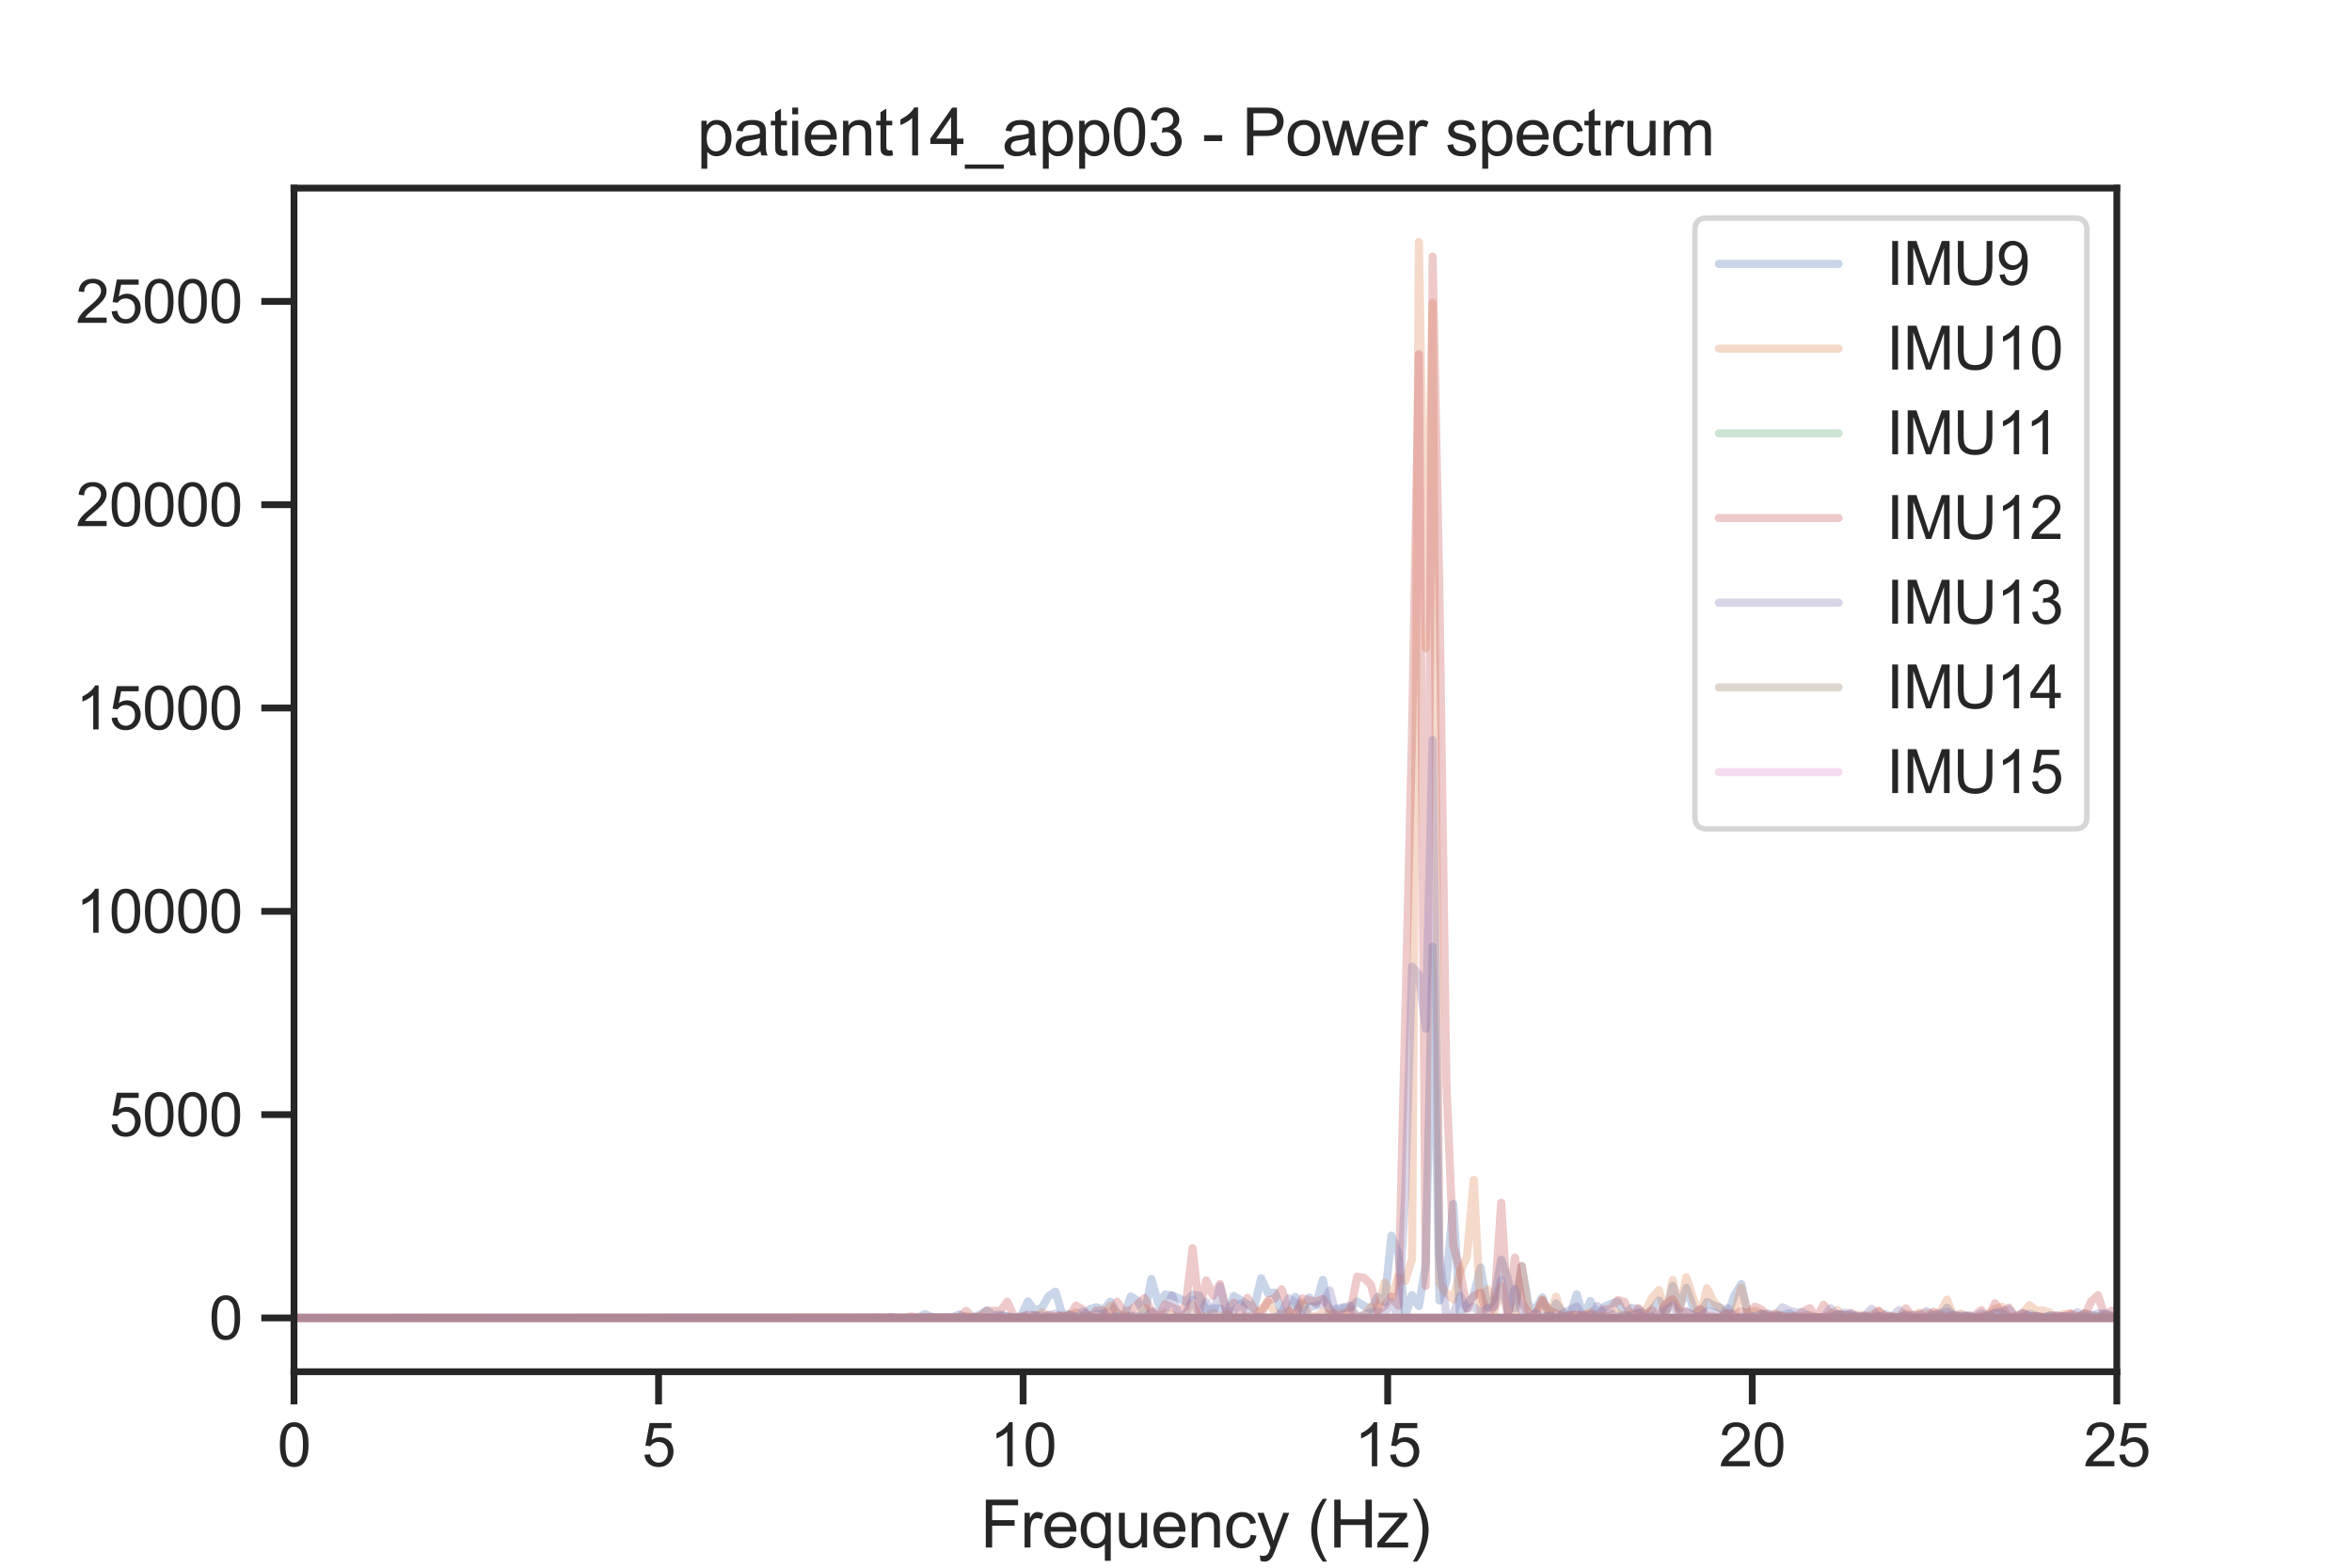 <?xml version="1.0" encoding="utf-8" standalone="no"?>
<!DOCTYPE svg PUBLIC "-//W3C//DTD SVG 1.1//EN"
  "http://www.w3.org/Graphics/SVG/1.1/DTD/svg11.dtd">
<svg xmlns:xlink="http://www.w3.org/1999/xlink" width="432pt" height="288pt" viewBox="0 0 432 288" xmlns="http://www.w3.org/2000/svg" version="1.1">
 <defs>
  <style type="text/css">*{stroke-linejoin: round; stroke-linecap: butt}</style>
 </defs>
 <g id="figure_1">
  <g id="patch_1">
   <path d="M 0 288 
L 432 288 
L 432 0 
L 0 0 
z
" style="fill: #ffffff"/>
  </g>
  <g id="axes_1">
   <g id="patch_2">
    <path d="M 54 252 
L 388.8 252 
L 388.8 34.56 
L 54 34.56 
z
" style="fill: #ffffff"/>
   </g>
   <g id="matplotlib.axis_1">
    <g id="xtick_1">
     <g id="line2d_1">
      <defs>
       <path id="m12b254638f" d="M 0 0 
L 0 6 
" style="stroke: #262626; stroke-width: 1.25"/>
      </defs>
      <g>
       <use xlink:href="#m12b254638f" x="54" y="252" style="fill: #262626; stroke: #262626; stroke-width: 1.25"/>
      </g>
     </g>
     <g id="text_1">
      <!-- 0 -->
      <g style="fill: #262626" transform="translate(50.941 269.374)scale(0.11 -0.11)">
       <defs>
        <path id="ArialMT-30" d="M 266 2259 
Q 266 3072 433 3567 
Q 600 4063 929 4331 
Q 1259 4600 1759 4600 
Q 2128 4600 2406 4451 
Q 2684 4303 2865 4023 
Q 3047 3744 3150 3342 
Q 3253 2941 3253 2259 
Q 3253 1453 3087 958 
Q 2922 463 2592 192 
Q 2263 -78 1759 -78 
Q 1097 -78 719 397 
Q 266 969 266 2259 
z
M 844 2259 
Q 844 1131 1108 757 
Q 1372 384 1759 384 
Q 2147 384 2411 759 
Q 2675 1134 2675 2259 
Q 2675 3391 2411 3762 
Q 2147 4134 1753 4134 
Q 1366 4134 1134 3806 
Q 844 3388 844 2259 
z
" transform="scale(0.016)"/>
       </defs>
       <use xlink:href="#ArialMT-30"/>
      </g>
     </g>
    </g>
    <g id="xtick_2">
     <g id="line2d_2">
      <g>
       <use xlink:href="#m12b254638f" x="120.96" y="252" style="fill: #262626; stroke: #262626; stroke-width: 1.25"/>
      </g>
     </g>
     <g id="text_2">
      <!-- 5 -->
      <g style="fill: #262626" transform="translate(117.901 269.374)scale(0.11 -0.11)">
       <defs>
        <path id="ArialMT-35" d="M 266 1200 
L 856 1250 
Q 922 819 1161 601 
Q 1400 384 1738 384 
Q 2144 384 2425 690 
Q 2706 997 2706 1503 
Q 2706 1984 2436 2262 
Q 2166 2541 1728 2541 
Q 1456 2541 1237 2417 
Q 1019 2294 894 2097 
L 366 2166 
L 809 4519 
L 3088 4519 
L 3088 3981 
L 1259 3981 
L 1013 2750 
Q 1425 3038 1878 3038 
Q 2478 3038 2890 2622 
Q 3303 2206 3303 1553 
Q 3303 931 2941 478 
Q 2500 -78 1738 -78 
Q 1113 -78 717 272 
Q 322 622 266 1200 
z
" transform="scale(0.016)"/>
       </defs>
       <use xlink:href="#ArialMT-35"/>
      </g>
     </g>
    </g>
    <g id="xtick_3">
     <g id="line2d_3">
      <g>
       <use xlink:href="#m12b254638f" x="187.92" y="252" style="fill: #262626; stroke: #262626; stroke-width: 1.25"/>
      </g>
     </g>
     <g id="text_3">
      <!-- 10 -->
      <g style="fill: #262626" transform="translate(181.803 269.374)scale(0.11 -0.11)">
       <defs>
        <path id="ArialMT-31" d="M 2384 0 
L 1822 0 
L 1822 3584 
Q 1619 3391 1289 3197 
Q 959 3003 697 2906 
L 697 3450 
Q 1169 3672 1522 3987 
Q 1875 4303 2022 4600 
L 2384 4600 
L 2384 0 
z
" transform="scale(0.016)"/>
       </defs>
       <use xlink:href="#ArialMT-31"/>
       <use xlink:href="#ArialMT-30" x="55.615"/>
      </g>
     </g>
    </g>
    <g id="xtick_4">
     <g id="line2d_4">
      <g>
       <use xlink:href="#m12b254638f" x="254.88" y="252" style="fill: #262626; stroke: #262626; stroke-width: 1.25"/>
      </g>
     </g>
     <g id="text_4">
      <!-- 15 -->
      <g style="fill: #262626" transform="translate(248.763 269.374)scale(0.11 -0.11)">
       <use xlink:href="#ArialMT-31"/>
       <use xlink:href="#ArialMT-35" x="55.615"/>
      </g>
     </g>
    </g>
    <g id="xtick_5">
     <g id="line2d_5">
      <g>
       <use xlink:href="#m12b254638f" x="321.84" y="252" style="fill: #262626; stroke: #262626; stroke-width: 1.25"/>
      </g>
     </g>
     <g id="text_5">
      <!-- 20 -->
      <g style="fill: #262626" transform="translate(315.723 269.374)scale(0.11 -0.11)">
       <defs>
        <path id="ArialMT-32" d="M 3222 541 
L 3222 0 
L 194 0 
Q 188 203 259 391 
Q 375 700 629 1000 
Q 884 1300 1366 1694 
Q 2113 2306 2375 2664 
Q 2638 3022 2638 3341 
Q 2638 3675 2398 3904 
Q 2159 4134 1775 4134 
Q 1369 4134 1125 3890 
Q 881 3647 878 3216 
L 300 3275 
Q 359 3922 746 4261 
Q 1134 4600 1788 4600 
Q 2447 4600 2831 4234 
Q 3216 3869 3216 3328 
Q 3216 3053 3103 2787 
Q 2991 2522 2730 2228 
Q 2469 1934 1863 1422 
Q 1356 997 1212 845 
Q 1069 694 975 541 
L 3222 541 
z
" transform="scale(0.016)"/>
       </defs>
       <use xlink:href="#ArialMT-32"/>
       <use xlink:href="#ArialMT-30" x="55.615"/>
      </g>
     </g>
    </g>
    <g id="xtick_6">
     <g id="line2d_6">
      <g>
       <use xlink:href="#m12b254638f" x="388.8" y="252" style="fill: #262626; stroke: #262626; stroke-width: 1.25"/>
      </g>
     </g>
     <g id="text_6">
      <!-- 25 -->
      <g style="fill: #262626" transform="translate(382.683 269.374)scale(0.11 -0.11)">
       <use xlink:href="#ArialMT-32"/>
       <use xlink:href="#ArialMT-35" x="55.615"/>
      </g>
     </g>
    </g>
    <g id="text_7">
     <!-- Frequency (Hz) -->
     <g style="fill: #262626" transform="translate(180.059 284.295)scale(0.12 -0.12)">
      <defs>
       <path id="ArialMT-46" d="M 525 0 
L 525 4581 
L 3616 4581 
L 3616 4041 
L 1131 4041 
L 1131 2622 
L 3281 2622 
L 3281 2081 
L 1131 2081 
L 1131 0 
L 525 0 
z
" transform="scale(0.016)"/>
       <path id="ArialMT-72" d="M 416 0 
L 416 3319 
L 922 3319 
L 922 2816 
Q 1116 3169 1280 3281 
Q 1444 3394 1641 3394 
Q 1925 3394 2219 3213 
L 2025 2691 
Q 1819 2813 1613 2813 
Q 1428 2813 1281 2702 
Q 1134 2591 1072 2394 
Q 978 2094 978 1738 
L 978 0 
L 416 0 
z
" transform="scale(0.016)"/>
       <path id="ArialMT-65" d="M 2694 1069 
L 3275 997 
Q 3138 488 2766 206 
Q 2394 -75 1816 -75 
Q 1088 -75 661 373 
Q 234 822 234 1631 
Q 234 2469 665 2931 
Q 1097 3394 1784 3394 
Q 2450 3394 2872 2941 
Q 3294 2488 3294 1666 
Q 3294 1616 3291 1516 
L 816 1516 
Q 847 969 1125 678 
Q 1403 388 1819 388 
Q 2128 388 2347 550 
Q 2566 713 2694 1069 
z
M 847 1978 
L 2700 1978 
Q 2663 2397 2488 2606 
Q 2219 2931 1791 2931 
Q 1403 2931 1139 2672 
Q 875 2413 847 1978 
z
" transform="scale(0.016)"/>
       <path id="ArialMT-71" d="M 2538 -1272 
L 2538 353 
Q 2406 169 2170 47 
Q 1934 -75 1669 -75 
Q 1078 -75 651 397 
Q 225 869 225 1691 
Q 225 2191 398 2587 
Q 572 2984 901 3189 
Q 1231 3394 1625 3394 
Q 2241 3394 2594 2875 
L 2594 3319 
L 3100 3319 
L 3100 -1272 
L 2538 -1272 
z
M 803 1669 
Q 803 1028 1072 708 
Q 1341 388 1716 388 
Q 2075 388 2334 692 
Q 2594 997 2594 1619 
Q 2594 2281 2320 2615 
Q 2047 2950 1678 2950 
Q 1313 2950 1058 2639 
Q 803 2328 803 1669 
z
" transform="scale(0.016)"/>
       <path id="ArialMT-75" d="M 2597 0 
L 2597 488 
Q 2209 -75 1544 -75 
Q 1250 -75 995 37 
Q 741 150 617 320 
Q 494 491 444 738 
Q 409 903 409 1263 
L 409 3319 
L 972 3319 
L 972 1478 
Q 972 1038 1006 884 
Q 1059 663 1231 536 
Q 1403 409 1656 409 
Q 1909 409 2131 539 
Q 2353 669 2445 892 
Q 2538 1116 2538 1541 
L 2538 3319 
L 3100 3319 
L 3100 0 
L 2597 0 
z
" transform="scale(0.016)"/>
       <path id="ArialMT-6e" d="M 422 0 
L 422 3319 
L 928 3319 
L 928 2847 
Q 1294 3394 1984 3394 
Q 2284 3394 2536 3286 
Q 2788 3178 2913 3003 
Q 3038 2828 3088 2588 
Q 3119 2431 3119 2041 
L 3119 0 
L 2556 0 
L 2556 2019 
Q 2556 2363 2490 2533 
Q 2425 2703 2258 2804 
Q 2091 2906 1866 2906 
Q 1506 2906 1245 2678 
Q 984 2450 984 1813 
L 984 0 
L 422 0 
z
" transform="scale(0.016)"/>
       <path id="ArialMT-63" d="M 2588 1216 
L 3141 1144 
Q 3050 572 2676 248 
Q 2303 -75 1759 -75 
Q 1078 -75 664 370 
Q 250 816 250 1647 
Q 250 2184 428 2587 
Q 606 2991 970 3192 
Q 1334 3394 1763 3394 
Q 2303 3394 2647 3120 
Q 2991 2847 3088 2344 
L 2541 2259 
Q 2463 2594 2264 2762 
Q 2066 2931 1784 2931 
Q 1359 2931 1093 2626 
Q 828 2322 828 1663 
Q 828 994 1084 691 
Q 1341 388 1753 388 
Q 2084 388 2306 591 
Q 2528 794 2588 1216 
z
" transform="scale(0.016)"/>
       <path id="ArialMT-79" d="M 397 -1278 
L 334 -750 
Q 519 -800 656 -800 
Q 844 -800 956 -737 
Q 1069 -675 1141 -563 
Q 1194 -478 1313 -144 
Q 1328 -97 1363 -6 
L 103 3319 
L 709 3319 
L 1400 1397 
Q 1534 1031 1641 628 
Q 1738 1016 1872 1384 
L 2581 3319 
L 3144 3319 
L 1881 -56 
Q 1678 -603 1566 -809 
Q 1416 -1088 1222 -1217 
Q 1028 -1347 759 -1347 
Q 597 -1347 397 -1278 
z
" transform="scale(0.016)"/>
       <path id="ArialMT-20" transform="scale(0.016)"/>
       <path id="ArialMT-28" d="M 1497 -1347 
Q 1031 -759 709 28 
Q 388 816 388 1659 
Q 388 2403 628 3084 
Q 909 3875 1497 4659 
L 1900 4659 
Q 1522 4009 1400 3731 
Q 1209 3300 1100 2831 
Q 966 2247 966 1656 
Q 966 153 1900 -1347 
L 1497 -1347 
z
" transform="scale(0.016)"/>
       <path id="ArialMT-48" d="M 513 0 
L 513 4581 
L 1119 4581 
L 1119 2700 
L 3500 2700 
L 3500 4581 
L 4106 4581 
L 4106 0 
L 3500 0 
L 3500 2159 
L 1119 2159 
L 1119 0 
L 513 0 
z
" transform="scale(0.016)"/>
       <path id="ArialMT-7a" d="M 125 0 
L 125 456 
L 2238 2881 
Q 1878 2863 1603 2863 
L 250 2863 
L 250 3319 
L 2963 3319 
L 2963 2947 
L 1166 841 
L 819 456 
Q 1197 484 1528 484 
L 3063 484 
L 3063 0 
L 125 0 
z
" transform="scale(0.016)"/>
       <path id="ArialMT-29" d="M 791 -1347 
L 388 -1347 
Q 1322 153 1322 1656 
Q 1322 2244 1188 2822 
Q 1081 3291 891 3722 
Q 769 4003 388 4659 
L 791 4659 
Q 1378 3875 1659 3084 
Q 1900 2403 1900 1659 
Q 1900 816 1576 28 
Q 1253 -759 791 -1347 
z
" transform="scale(0.016)"/>
      </defs>
      <use xlink:href="#ArialMT-46"/>
      <use xlink:href="#ArialMT-72" x="61.084"/>
      <use xlink:href="#ArialMT-65" x="94.385"/>
      <use xlink:href="#ArialMT-71" x="150"/>
      <use xlink:href="#ArialMT-75" x="205.615"/>
      <use xlink:href="#ArialMT-65" x="261.23"/>
      <use xlink:href="#ArialMT-6e" x="316.846"/>
      <use xlink:href="#ArialMT-63" x="372.461"/>
      <use xlink:href="#ArialMT-79" x="422.461"/>
      <use xlink:href="#ArialMT-20" x="472.461"/>
      <use xlink:href="#ArialMT-28" x="500.244"/>
      <use xlink:href="#ArialMT-48" x="533.545"/>
      <use xlink:href="#ArialMT-7a" x="605.762"/>
      <use xlink:href="#ArialMT-29" x="655.762"/>
     </g>
    </g>
   </g>
   <g id="matplotlib.axis_2">
    <g id="ytick_1">
     <g id="line2d_7">
      <defs>
       <path id="m05d2fc33c9" d="M 0 0 
L -6 0 
" style="stroke: #262626; stroke-width: 1.25"/>
      </defs>
      <g>
       <use xlink:href="#m05d2fc33c9" x="54" y="242.116" style="fill: #262626; stroke: #262626; stroke-width: 1.25"/>
      </g>
     </g>
     <g id="text_8">
      <!-- 0 -->
      <g style="fill: #262626" transform="translate(38.383 246.053)scale(0.11 -0.11)">
       <use xlink:href="#ArialMT-30"/>
      </g>
     </g>
    </g>
    <g id="ytick_2">
     <g id="line2d_8">
      <g>
       <use xlink:href="#m05d2fc33c9" x="54" y="204.767" style="fill: #262626; stroke: #262626; stroke-width: 1.25"/>
      </g>
     </g>
     <g id="text_9">
      <!-- 5000 -->
      <g style="fill: #262626" transform="translate(20.032 208.704)scale(0.11 -0.11)">
       <use xlink:href="#ArialMT-35"/>
       <use xlink:href="#ArialMT-30" x="55.615"/>
       <use xlink:href="#ArialMT-30" x="111.23"/>
       <use xlink:href="#ArialMT-30" x="166.846"/>
      </g>
     </g>
    </g>
    <g id="ytick_3">
     <g id="line2d_9">
      <g>
       <use xlink:href="#m05d2fc33c9" x="54" y="167.418" style="fill: #262626; stroke: #262626; stroke-width: 1.25"/>
      </g>
     </g>
     <g id="text_10">
      <!-- 10000 -->
      <g style="fill: #262626" transform="translate(13.915 171.354)scale(0.11 -0.11)">
       <use xlink:href="#ArialMT-31"/>
       <use xlink:href="#ArialMT-30" x="55.615"/>
       <use xlink:href="#ArialMT-30" x="111.23"/>
       <use xlink:href="#ArialMT-30" x="166.846"/>
       <use xlink:href="#ArialMT-30" x="222.461"/>
      </g>
     </g>
    </g>
    <g id="ytick_4">
     <g id="line2d_10">
      <g>
       <use xlink:href="#m05d2fc33c9" x="54" y="130.068" style="fill: #262626; stroke: #262626; stroke-width: 1.25"/>
      </g>
     </g>
     <g id="text_11">
      <!-- 15000 -->
      <g style="fill: #262626" transform="translate(13.915 134.005)scale(0.11 -0.11)">
       <use xlink:href="#ArialMT-31"/>
       <use xlink:href="#ArialMT-35" x="55.615"/>
       <use xlink:href="#ArialMT-30" x="111.23"/>
       <use xlink:href="#ArialMT-30" x="166.846"/>
       <use xlink:href="#ArialMT-30" x="222.461"/>
      </g>
     </g>
    </g>
    <g id="ytick_5">
     <g id="line2d_11">
      <g>
       <use xlink:href="#m05d2fc33c9" x="54" y="92.719" style="fill: #262626; stroke: #262626; stroke-width: 1.25"/>
      </g>
     </g>
     <g id="text_12">
      <!-- 20000 -->
      <g style="fill: #262626" transform="translate(13.915 96.656)scale(0.11 -0.11)">
       <use xlink:href="#ArialMT-32"/>
       <use xlink:href="#ArialMT-30" x="55.615"/>
       <use xlink:href="#ArialMT-30" x="111.23"/>
       <use xlink:href="#ArialMT-30" x="166.846"/>
       <use xlink:href="#ArialMT-30" x="222.461"/>
      </g>
     </g>
    </g>
    <g id="ytick_6">
     <g id="line2d_12">
      <g>
       <use xlink:href="#m05d2fc33c9" x="54" y="55.37" style="fill: #262626; stroke: #262626; stroke-width: 1.25"/>
      </g>
     </g>
     <g id="text_13">
      <!-- 25000 -->
      <g style="fill: #262626" transform="translate(13.915 59.306)scale(0.11 -0.11)">
       <use xlink:href="#ArialMT-32"/>
       <use xlink:href="#ArialMT-35" x="55.615"/>
       <use xlink:href="#ArialMT-30" x="111.23"/>
       <use xlink:href="#ArialMT-30" x="166.846"/>
       <use xlink:href="#ArialMT-30" x="222.461"/>
      </g>
     </g>
    </g>
   </g>
   <g id="line2d_13">
    <path d="M 54 242.116 
L 162.345 242.089 
L 163.605 241.943 
L 164.865 242.105 
L 168.645 242.083 
L 169.904 241.397 
L 171.164 242.001 
L 174.944 241.987 
L 176.204 241.484 
L 177.463 242.101 
L 178.723 241.992 
L 179.983 241.513 
L 181.243 240.729 
L 182.503 241.655 
L 183.763 241.472 
L 185.022 241.864 
L 186.282 242.047 
L 187.542 241.791 
L 188.802 239.078 
L 190.062 240.773 
L 191.322 240.293 
L 192.581 238.152 
L 193.841 237.292 
L 195.101 241.432 
L 196.361 241.453 
L 197.621 241.831 
L 198.881 241.862 
L 200.14 240.536 
L 201.4 240.14 
L 202.66 240.699 
L 203.92 239.124 
L 205.18 241.349 
L 206.44 241.959 
L 207.699 238.168 
L 208.959 238.962 
L 210.219 241.467 
L 211.479 234.983 
L 212.739 239.417 
L 213.998 237.811 
L 215.258 238.025 
L 216.518 238.499 
L 217.778 239.114 
L 219.038 237.867 
L 220.298 238.009 
L 221.557 240.788 
L 222.817 240.352 
L 224.077 240.363 
L 225.337 241.634 
L 226.597 238.08 
L 229.116 239.613 
L 230.376 240.267 
L 231.636 234.827 
L 232.896 237.575 
L 234.156 237.486 
L 235.416 241.174 
L 236.675 241.92 
L 237.935 238.249 
L 239.195 240.87 
L 240.455 238.367 
L 241.715 239.587 
L 242.975 235.142 
L 244.234 241.677 
L 245.494 240.394 
L 248.014 240.206 
L 249.274 239.127 
L 250.534 239.912 
L 251.793 240.54 
L 253.053 238.27 
L 254.313 239.254 
L 255.573 227.012 
L 256.833 230.257 
L 258.093 241.695 
L 259.352 237.933 
L 260.612 239.95 
L 261.872 232.232 
L 263.132 173.894 
L 264.392 238.913 
L 265.652 235.455 
L 266.911 221.19 
L 268.171 241.317 
L 270.691 237.956 
L 271.951 232.875 
L 273.211 240.188 
L 274.47 238.418 
L 275.73 231.42 
L 276.99 235.02 
L 278.25 240.368 
L 279.51 232.598 
L 280.77 239.904 
L 282.029 240.498 
L 283.289 238.347 
L 284.549 241.97 
L 285.809 239.461 
L 287.069 241.1 
L 288.329 241.886 
L 289.588 237.773 
L 290.848 241.994 
L 292.108 239.008 
L 293.368 241.647 
L 294.628 240.059 
L 295.887 239.516 
L 297.147 239.129 
L 298.407 241.5 
L 299.667 240.277 
L 300.927 240.546 
L 302.187 241.578 
L 303.446 240.526 
L 304.706 238.922 
L 305.966 241.469 
L 307.226 236.271 
L 308.486 240.226 
L 309.746 236.597 
L 311.005 240.232 
L 312.265 241.368 
L 313.525 239.178 
L 314.785 239.855 
L 316.045 240.244 
L 317.305 241.628 
L 318.564 237.994 
L 319.824 235.884 
L 321.084 241.81 
L 322.344 241.818 
L 323.604 241.317 
L 324.864 241.941 
L 327.383 241.636 
L 328.643 241.229 
L 329.903 242.038 
L 336.202 241.95 
L 337.462 241.496 
L 339.982 241.65 
L 341.241 242.045 
L 342.501 241.909 
L 343.761 241.999 
L 345.021 241.74 
L 346.281 242.021 
L 347.541 241.901 
L 348.8 242.013 
L 350.06 241.632 
L 351.32 242.064 
L 353.84 242.068 
L 355.1 241.621 
L 356.359 241.758 
L 357.619 240.216 
L 358.879 241.86 
L 361.399 241.802 
L 362.659 242.041 
L 363.918 242.041 
L 366.438 241.3 
L 367.698 241.238 
L 368.958 241.971 
L 370.217 242.023 
L 371.477 241.902 
L 372.737 241.356 
L 375.257 242.089 
L 376.517 241.659 
L 377.776 242.107 
L 379.036 241.826 
L 381.556 242.055 
L 382.816 241.28 
L 385.335 241.83 
L 386.595 241.38 
L 387.855 241.939 
L 391.635 242.078 
L 392.894 241.859 
L 394.154 242.104 
L 395.414 241.826 
L 397.934 242.108 
L 399.194 241.605 
L 400.453 242.081 
L 401.713 241.643 
L 402.973 242.011 
L 404.233 242.022 
L 405.493 241.845 
L 406.753 241.845 
L 408.012 242.049 
L 409.272 241.965 
L 410.532 242.082 
L 414.312 242.079 
L 415.571 241.882 
L 416.831 242.007 
L 418.091 241.648 
L 419.351 242.055 
L 423.13 241.935 
L 424.39 242.113 
L 425.65 241.894 
L 426.91 242.054 
L 428.17 241.487 
L 429.43 241.97 
L 430.689 242.101 
L 431.949 241.854 
L 433 242.014 
M 433 242.116 
L -1 242.116 
L -1 242.116 
" clip-path="url(#pc1502d61d8)" style="fill: none; stroke: #4c72b0; stroke-opacity: 0.3; stroke-width: 1.5; stroke-linecap: round"/>
   </g>
   <g id="line2d_14">
    <path d="M 54 242.116 
L 176.204 242.033 
L 177.463 241.741 
L 178.723 242.04 
L 179.983 241.864 
L 182.503 242.09 
L 185.022 242.005 
L 186.282 242.097 
L 188.802 241.951 
L 190.062 242.057 
L 191.322 241.1 
L 192.581 241.924 
L 193.841 241.968 
L 195.101 241.765 
L 196.361 241.689 
L 197.621 241.095 
L 198.881 241.974 
L 200.14 241.712 
L 201.4 242.106 
L 202.66 241.912 
L 203.92 239.883 
L 205.18 241.391 
L 206.44 241.594 
L 207.699 241.935 
L 208.959 241.608 
L 210.219 240.292 
L 211.479 241.022 
L 212.739 241.889 
L 213.998 241.214 
L 215.258 241.573 
L 216.518 242.085 
L 217.778 241.605 
L 219.038 239.591 
L 220.298 242.105 
L 221.557 241.749 
L 222.817 241.228 
L 224.077 242.005 
L 225.337 241.395 
L 226.597 241.926 
L 227.857 242.106 
L 229.116 241.804 
L 230.376 242.041 
L 232.896 239.208 
L 234.156 241.109 
L 235.416 241.629 
L 236.675 240.853 
L 237.935 241.605 
L 239.195 239.263 
L 240.455 241.806 
L 241.715 241.86 
L 242.975 241.039 
L 244.234 241.512 
L 245.494 241.268 
L 246.754 241.266 
L 248.014 240.513 
L 249.274 241.968 
L 250.534 241.66 
L 251.793 240.105 
L 253.053 240.862 
L 254.313 235.636 
L 255.573 238.311 
L 256.833 234.596 
L 258.093 235.314 
L 259.352 231.255 
L 260.612 44.444 
L 261.872 119.099 
L 263.132 55.621 
L 264.392 235.745 
L 265.652 237.535 
L 266.911 238.728 
L 268.171 233.697 
L 269.431 230.887 
L 270.691 216.758 
L 271.951 241.634 
L 273.211 236.861 
L 274.47 240.933 
L 275.73 236.308 
L 276.99 241.51 
L 278.25 241.861 
L 279.51 232.569 
L 280.77 240.883 
L 282.029 241.973 
L 283.289 238.74 
L 284.549 241.807 
L 285.809 238.226 
L 287.069 242.028 
L 288.329 241.58 
L 289.588 241.545 
L 290.848 241.71 
L 292.108 241.004 
L 293.368 242.064 
L 294.628 241.709 
L 295.887 241.858 
L 297.147 241.187 
L 298.407 241.848 
L 299.667 241.386 
L 300.927 241.413 
L 302.187 240.952 
L 303.446 238.379 
L 304.706 236.984 
L 305.966 241.736 
L 307.226 235.151 
L 308.486 240.664 
L 309.746 234.631 
L 311.005 238.564 
L 312.265 241.968 
L 313.525 236.663 
L 314.785 239.195 
L 317.305 241.699 
L 318.564 241.294 
L 319.824 236.534 
L 321.084 241.355 
L 322.344 240.842 
L 324.864 241.72 
L 326.123 241.243 
L 327.383 241.768 
L 328.643 242.087 
L 332.423 241.616 
L 333.682 241.929 
L 334.942 242.024 
L 336.202 241.424 
L 337.462 240.643 
L 338.722 241.963 
L 339.982 242.028 
L 341.241 241.548 
L 342.501 241.754 
L 343.761 241.525 
L 345.021 240.786 
L 346.281 241.827 
L 347.541 241.797 
L 348.8 242.098 
L 350.06 241.313 
L 351.32 241.637 
L 352.58 241.135 
L 355.1 241.33 
L 356.359 241.097 
L 357.619 238.753 
L 358.879 241.916 
L 360.139 241.308 
L 361.399 241.936 
L 362.659 242.047 
L 365.178 241.466 
L 366.438 240.412 
L 367.698 240.074 
L 368.958 242.009 
L 371.477 241.42 
L 372.737 239.765 
L 373.997 240.725 
L 375.257 240.756 
L 376.517 241.147 
L 377.776 241.982 
L 379.036 241.406 
L 380.296 241.361 
L 381.556 242.068 
L 382.816 241.276 
L 384.076 241.704 
L 385.335 241.969 
L 386.595 241.555 
L 387.855 241.924 
L 389.115 241.626 
L 390.375 241.661 
L 391.635 242.045 
L 392.894 240.876 
L 394.154 241.27 
L 395.414 241.02 
L 396.674 242.016 
L 397.934 241.911 
L 400.453 242.081 
L 401.713 241.27 
L 402.973 241.916 
L 404.233 240.643 
L 405.493 241.825 
L 406.753 242.018 
L 408.012 241.796 
L 409.272 241.299 
L 410.532 242.115 
L 411.792 242.086 
L 414.312 241.569 
L 415.571 241.628 
L 416.831 241.182 
L 418.091 242.082 
L 419.351 242.093 
L 420.611 240.925 
L 421.871 241.738 
L 423.13 241.585 
L 424.39 242.049 
L 425.65 241.048 
L 426.91 241.538 
L 428.17 239.708 
L 429.43 239.882 
L 430.689 241.909 
L 431.949 241.228 
L 433 241.065 
M 433 242.116 
L -1 242.116 
L -1 242.116 
" clip-path="url(#pc1502d61d8)" style="fill: none; stroke: #dd8452; stroke-opacity: 0.3; stroke-width: 1.5; stroke-linecap: round"/>
   </g>
   <g id="line2d_15">
    <path d="M 54 242.116 
L 433 242.116 
M 433 242.116 
L -1 242.116 
L -1 242.116 
" clip-path="url(#pc1502d61d8)" style="fill: none; stroke: #55a868; stroke-opacity: 0.3; stroke-width: 1.5; stroke-linecap: round"/>
   </g>
   <g id="line2d_16">
    <path d="M 54 242.112 
L 159.826 242.04 
L 161.086 241.967 
L 162.345 242.096 
L 163.605 242.018 
L 166.125 242.094 
L 167.385 241.824 
L 168.645 242.032 
L 176.204 242.017 
L 177.463 240.812 
L 178.723 242.112 
L 179.983 241.828 
L 181.243 240.829 
L 183.763 240.807 
L 185.022 239.145 
L 186.282 241.908 
L 187.542 241.896 
L 188.802 241.665 
L 190.062 241.604 
L 191.322 242.06 
L 192.581 241.548 
L 193.841 241.82 
L 195.101 241.633 
L 196.361 241.823 
L 197.621 239.859 
L 198.881 240.547 
L 200.14 242.111 
L 201.4 240.745 
L 202.66 240.752 
L 203.92 241.808 
L 205.18 239.146 
L 206.44 240.983 
L 207.699 240.712 
L 210.219 238.459 
L 211.479 240.846 
L 212.739 242.031 
L 213.998 239.617 
L 215.258 240.167 
L 216.518 240.841 
L 217.778 240.052 
L 219.038 229.306 
L 220.298 240.735 
L 221.557 235.22 
L 222.817 238.052 
L 224.077 235.891 
L 225.337 241.541 
L 226.597 239.296 
L 227.857 241.487 
L 229.116 238.43 
L 230.376 240.527 
L 231.636 241.355 
L 232.896 238.921 
L 234.156 238.507 
L 235.416 236.871 
L 236.675 240.889 
L 237.935 241.817 
L 239.195 238.531 
L 240.455 238.917 
L 241.715 239.145 
L 242.975 238.612 
L 244.234 240.497 
L 245.494 242.031 
L 248.014 241.034 
L 249.274 234.535 
L 250.534 234.758 
L 251.793 235.978 
L 253.053 240.84 
L 254.313 239.909 
L 255.573 238.171 
L 256.833 239.87 
L 259.352 135.038 
L 260.612 65.08 
L 261.872 236.236 
L 263.132 47.15 
L 264.392 109.523 
L 265.652 198.534 
L 266.911 228.764 
L 268.171 233.393 
L 269.431 240.435 
L 270.691 238.107 
L 271.951 237.488 
L 273.211 241.842 
L 274.47 239.741 
L 275.73 220.953 
L 276.99 241.927 
L 278.25 231.02 
L 279.51 239.201 
L 280.77 241.515 
L 282.029 241.539 
L 283.289 238.893 
L 284.549 240.801 
L 285.809 241.281 
L 287.069 241.945 
L 288.329 241.607 
L 289.588 241.463 
L 290.848 241.635 
L 292.108 241.474 
L 293.368 241.722 
L 294.628 240.548 
L 295.887 240.443 
L 297.147 238.811 
L 298.407 239.176 
L 299.667 242.037 
L 300.927 240.315 
L 302.187 241.86 
L 303.446 240.67 
L 304.706 241.73 
L 305.966 239.528 
L 307.226 238.685 
L 308.486 241.091 
L 309.746 241.006 
L 311.005 241.68 
L 312.265 240.472 
L 313.525 241.865 
L 314.785 241.902 
L 316.045 242.061 
L 317.305 241.205 
L 318.564 241.488 
L 319.824 240.88 
L 321.084 241.301 
L 322.344 240.038 
L 323.604 240.621 
L 324.864 241.77 
L 326.123 241.612 
L 327.383 241.871 
L 328.643 241.895 
L 329.903 241.74 
L 331.163 240.959 
L 332.423 240.327 
L 333.682 242.058 
L 334.942 239.705 
L 336.202 241.357 
L 337.462 241.442 
L 338.722 241.7 
L 339.982 241.21 
L 341.241 241.988 
L 342.501 241.679 
L 343.761 241.987 
L 345.021 240.853 
L 346.281 241.828 
L 348.8 242.005 
L 350.06 240.357 
L 351.32 242.002 
L 352.58 241.433 
L 353.84 241.993 
L 355.1 240.969 
L 356.359 241.576 
L 357.619 241.782 
L 358.879 241.562 
L 360.139 241.997 
L 361.399 241.736 
L 362.659 241.688 
L 363.918 240.67 
L 365.178 242.074 
L 366.438 239.424 
L 367.698 241.223 
L 368.958 240.214 
L 370.217 242.031 
L 371.477 241.184 
L 372.737 241.822 
L 373.997 241.754 
L 376.517 242.099 
L 377.776 241.677 
L 379.036 241.876 
L 380.296 241.299 
L 381.556 241.766 
L 382.816 241.94 
L 384.076 239.108 
L 385.335 237.966 
L 386.595 241.776 
L 387.855 240.764 
L 389.115 241.077 
L 390.375 242.092 
L 392.894 241.652 
L 394.154 241.559 
L 396.674 242 
L 399.194 241.928 
L 400.453 241.325 
L 401.713 241.938 
L 402.973 241.79 
L 404.233 241.894 
L 405.493 241.84 
L 406.753 242.088 
L 410.532 242.091 
L 411.792 241.678 
L 413.052 242.026 
L 414.312 241.466 
L 415.571 242.079 
L 416.831 241.25 
L 418.091 241.814 
L 420.611 241.915 
L 421.871 242.061 
L 423.13 241.406 
L 424.39 242.088 
L 425.65 241.78 
L 426.91 240.972 
L 428.17 241.252 
L 429.43 241.205 
L 433 241.933 
M 433 242.116 
L -1 242.116 
L -1 242.116 
" clip-path="url(#pc1502d61d8)" style="fill: none; stroke: #c44e52; stroke-opacity: 0.3; stroke-width: 1.5; stroke-linecap: round"/>
   </g>
   <g id="line2d_17">
    <path d="M 54 242.114 
L 169.904 242.072 
L 171.164 241.931 
L 172.424 242.109 
L 176.204 242.023 
L 177.463 242.081 
L 178.723 241.993 
L 181.243 242.111 
L 183.763 241.769 
L 185.022 241.861 
L 186.282 242.067 
L 187.542 242.064 
L 188.802 241.404 
L 190.062 241.662 
L 191.322 241.743 
L 192.581 241.646 
L 193.841 241.34 
L 195.101 242.035 
L 196.361 241.655 
L 197.621 242.086 
L 198.881 240.889 
L 200.14 241.874 
L 201.4 241.427 
L 202.66 241.263 
L 203.92 242.112 
L 205.18 241.772 
L 206.44 242.075 
L 207.699 241.682 
L 208.959 241.785 
L 210.219 242.081 
L 211.479 241.057 
L 212.739 240.8 
L 213.998 240.761 
L 215.258 237.965 
L 216.518 241.753 
L 217.778 241.289 
L 219.038 238.792 
L 220.298 241.468 
L 221.557 239.226 
L 222.817 241.674 
L 224.077 236.275 
L 225.337 241.077 
L 226.597 240.84 
L 227.857 239.449 
L 229.116 241.283 
L 230.376 241.832 
L 232.896 242.066 
L 234.156 242.014 
L 235.416 241.162 
L 236.675 238.511 
L 237.935 239.225 
L 239.195 242.036 
L 240.455 240.182 
L 242.975 239.528 
L 244.234 237.061 
L 245.494 241.848 
L 246.754 240.116 
L 248.014 239.889 
L 249.274 242.011 
L 251.793 241.079 
L 253.053 240.953 
L 254.313 241.299 
L 255.573 239.211 
L 256.833 241.894 
L 258.093 219.672 
L 259.352 177.593 
L 260.612 179.062 
L 261.872 188.973 
L 263.132 135.972 
L 264.392 230.509 
L 265.652 241.8 
L 266.911 241.42 
L 268.171 238.077 
L 269.431 240.369 
L 270.691 240.054 
L 271.951 241.298 
L 273.211 240.333 
L 274.47 240.043 
L 275.73 235.181 
L 276.99 241.33 
L 278.25 236.828 
L 279.51 240.84 
L 280.77 241.958 
L 282.029 241.224 
L 283.289 241.946 
L 284.549 241.683 
L 285.809 242.091 
L 287.069 241.272 
L 289.588 240.01 
L 290.848 241.834 
L 292.108 241.801 
L 293.368 239.917 
L 294.628 241.364 
L 295.887 241.291 
L 297.147 241.912 
L 298.407 241.616 
L 299.667 241.918 
L 300.927 241.082 
L 302.187 242.105 
L 303.446 241.86 
L 304.706 241.444 
L 307.226 239.83 
L 308.486 241.856 
L 309.746 240.867 
L 311.005 241.672 
L 312.265 242.03 
L 313.525 240.875 
L 314.785 241.04 
L 316.045 241.923 
L 317.305 240.323 
L 318.564 242.006 
L 319.824 241.894 
L 321.084 242.03 
L 322.344 241.894 
L 323.604 241.526 
L 324.864 241.312 
L 326.123 241.698 
L 327.383 240.153 
L 328.643 240.786 
L 329.903 241.055 
L 331.163 241.137 
L 332.423 241.849 
L 333.682 242.068 
L 334.942 242.03 
L 336.202 240.319 
L 337.462 241.639 
L 338.722 241.154 
L 339.982 241.346 
L 341.241 241.861 
L 342.501 241.667 
L 343.761 240.43 
L 345.021 241.981 
L 346.281 241.432 
L 347.541 241.858 
L 348.8 240.673 
L 350.06 241.865 
L 351.32 241.576 
L 352.58 241.813 
L 353.84 240.848 
L 355.1 241.733 
L 356.359 241.227 
L 357.619 241.046 
L 358.879 241.58 
L 361.399 241.618 
L 362.659 241.925 
L 363.918 241.248 
L 365.178 241.87 
L 366.438 241.082 
L 367.698 240.897 
L 368.958 240.541 
L 370.217 241.99 
L 371.477 241.249 
L 372.737 241.769 
L 373.997 241.842 
L 375.257 242.054 
L 376.517 241.666 
L 380.296 241.862 
L 381.556 241.06 
L 382.816 241.894 
L 384.076 241.853 
L 385.335 241.279 
L 386.595 241.24 
L 389.115 242.024 
L 390.375 241.527 
L 391.635 241.366 
L 392.894 241.539 
L 394.154 241.925 
L 395.414 242.089 
L 396.674 241.213 
L 397.934 241.606 
L 399.194 241.433 
L 400.453 241.487 
L 401.713 242.036 
L 402.973 241.922 
L 404.233 241.972 
L 405.493 241.9 
L 406.753 242.09 
L 408.012 242.092 
L 409.272 241.425 
L 410.532 242.108 
L 411.792 241.875 
L 413.052 241.909 
L 414.312 240.934 
L 415.571 241.24 
L 416.831 241.742 
L 418.091 242.071 
L 419.351 241.923 
L 421.871 242.029 
L 423.13 241.85 
L 426.91 242.035 
L 428.17 241.346 
L 429.43 242.08 
L 430.689 241.171 
L 431.949 242.069 
L 433 241.993 
M 433 242.116 
L -1 242.116 
L -1 242.116 
" clip-path="url(#pc1502d61d8)" style="fill: none; stroke: #8172b3; stroke-opacity: 0.3; stroke-width: 1.5; stroke-linecap: round"/>
   </g>
   <g id="line2d_18">
    <path d="M 54 242.116 
L 433 242.116 
M 433 242.116 
L -1 242.116 
L -1 242.116 
" clip-path="url(#pc1502d61d8)" style="fill: none; stroke: #937860; stroke-opacity: 0.3; stroke-width: 1.5; stroke-linecap: round"/>
   </g>
   <g id="line2d_19">
    <path d="M 54 242.116 
L 433 242.116 
M 433 242.116 
L -1 242.116 
L -1 242.116 
" clip-path="url(#pc1502d61d8)" style="fill: none; stroke: #da8bc3; stroke-opacity: 0.3; stroke-width: 1.5; stroke-linecap: round"/>
   </g>
   <g id="patch_3">
    <path d="M 54 252 
L 54 34.56 
" style="fill: none; stroke: #262626; stroke-width: 1.25; stroke-linejoin: miter; stroke-linecap: square"/>
   </g>
   <g id="patch_4">
    <path d="M 388.8 252 
L 388.8 34.56 
" style="fill: none; stroke: #262626; stroke-width: 1.25; stroke-linejoin: miter; stroke-linecap: square"/>
   </g>
   <g id="patch_5">
    <path d="M 54 252 
L 388.8 252 
" style="fill: none; stroke: #262626; stroke-width: 1.25; stroke-linejoin: miter; stroke-linecap: square"/>
   </g>
   <g id="patch_6">
    <path d="M 54 34.56 
L 388.8 34.56 
" style="fill: none; stroke: #262626; stroke-width: 1.25; stroke-linejoin: miter; stroke-linecap: square"/>
   </g>
   <g id="text_14">
    <!-- patient14_app03 - Power spectrum -->
    <g style="fill: #262626" transform="translate(128.018 28.56)scale(0.12 -0.12)">
     <defs>
      <path id="ArialMT-70" d="M 422 -1272 
L 422 3319 
L 934 3319 
L 934 2888 
Q 1116 3141 1344 3267 
Q 1572 3394 1897 3394 
Q 2322 3394 2647 3175 
Q 2972 2956 3137 2557 
Q 3303 2159 3303 1684 
Q 3303 1175 3120 767 
Q 2938 359 2589 142 
Q 2241 -75 1856 -75 
Q 1575 -75 1351 44 
Q 1128 163 984 344 
L 984 -1272 
L 422 -1272 
z
M 931 1641 
Q 931 1000 1190 694 
Q 1450 388 1819 388 
Q 2194 388 2461 705 
Q 2728 1022 2728 1688 
Q 2728 2322 2467 2637 
Q 2206 2953 1844 2953 
Q 1484 2953 1207 2617 
Q 931 2281 931 1641 
z
" transform="scale(0.016)"/>
      <path id="ArialMT-61" d="M 2588 409 
Q 2275 144 1986 34 
Q 1697 -75 1366 -75 
Q 819 -75 525 192 
Q 231 459 231 875 
Q 231 1119 342 1320 
Q 453 1522 633 1644 
Q 813 1766 1038 1828 
Q 1203 1872 1538 1913 
Q 2219 1994 2541 2106 
Q 2544 2222 2544 2253 
Q 2544 2597 2384 2738 
Q 2169 2928 1744 2928 
Q 1347 2928 1158 2789 
Q 969 2650 878 2297 
L 328 2372 
Q 403 2725 575 2942 
Q 747 3159 1072 3276 
Q 1397 3394 1825 3394 
Q 2250 3394 2515 3294 
Q 2781 3194 2906 3042 
Q 3031 2891 3081 2659 
Q 3109 2516 3109 2141 
L 3109 1391 
Q 3109 606 3145 398 
Q 3181 191 3288 0 
L 2700 0 
Q 2613 175 2588 409 
z
M 2541 1666 
Q 2234 1541 1622 1453 
Q 1275 1403 1131 1340 
Q 988 1278 909 1158 
Q 831 1038 831 891 
Q 831 666 1001 516 
Q 1172 366 1500 366 
Q 1825 366 2078 508 
Q 2331 650 2450 897 
Q 2541 1088 2541 1459 
L 2541 1666 
z
" transform="scale(0.016)"/>
      <path id="ArialMT-74" d="M 1650 503 
L 1731 6 
Q 1494 -44 1306 -44 
Q 1000 -44 831 53 
Q 663 150 594 308 
Q 525 466 525 972 
L 525 2881 
L 113 2881 
L 113 3319 
L 525 3319 
L 525 4141 
L 1084 4478 
L 1084 3319 
L 1650 3319 
L 1650 2881 
L 1084 2881 
L 1084 941 
Q 1084 700 1114 631 
Q 1144 563 1211 522 
Q 1278 481 1403 481 
Q 1497 481 1650 503 
z
" transform="scale(0.016)"/>
      <path id="ArialMT-69" d="M 425 3934 
L 425 4581 
L 988 4581 
L 988 3934 
L 425 3934 
z
M 425 0 
L 425 3319 
L 988 3319 
L 988 0 
L 425 0 
z
" transform="scale(0.016)"/>
      <path id="ArialMT-34" d="M 2069 0 
L 2069 1097 
L 81 1097 
L 81 1613 
L 2172 4581 
L 2631 4581 
L 2631 1613 
L 3250 1613 
L 3250 1097 
L 2631 1097 
L 2631 0 
L 2069 0 
z
M 2069 1613 
L 2069 3678 
L 634 1613 
L 2069 1613 
z
" transform="scale(0.016)"/>
      <path id="ArialMT-5f" d="M -97 -1272 
L -97 -866 
L 3631 -866 
L 3631 -1272 
L -97 -1272 
z
" transform="scale(0.016)"/>
      <path id="ArialMT-33" d="M 269 1209 
L 831 1284 
Q 928 806 1161 595 
Q 1394 384 1728 384 
Q 2125 384 2398 659 
Q 2672 934 2672 1341 
Q 2672 1728 2419 1979 
Q 2166 2231 1775 2231 
Q 1616 2231 1378 2169 
L 1441 2663 
Q 1497 2656 1531 2656 
Q 1891 2656 2178 2843 
Q 2466 3031 2466 3422 
Q 2466 3731 2256 3934 
Q 2047 4138 1716 4138 
Q 1388 4138 1169 3931 
Q 950 3725 888 3313 
L 325 3413 
Q 428 3978 793 4289 
Q 1159 4600 1703 4600 
Q 2078 4600 2393 4439 
Q 2709 4278 2876 4000 
Q 3044 3722 3044 3409 
Q 3044 3113 2884 2869 
Q 2725 2625 2413 2481 
Q 2819 2388 3044 2092 
Q 3269 1797 3269 1353 
Q 3269 753 2831 336 
Q 2394 -81 1725 -81 
Q 1122 -81 723 278 
Q 325 638 269 1209 
z
" transform="scale(0.016)"/>
      <path id="ArialMT-2d" d="M 203 1375 
L 203 1941 
L 1931 1941 
L 1931 1375 
L 203 1375 
z
" transform="scale(0.016)"/>
      <path id="ArialMT-50" d="M 494 0 
L 494 4581 
L 2222 4581 
Q 2678 4581 2919 4538 
Q 3256 4481 3484 4323 
Q 3713 4166 3852 3881 
Q 3991 3597 3991 3256 
Q 3991 2672 3619 2267 
Q 3247 1863 2275 1863 
L 1100 1863 
L 1100 0 
L 494 0 
z
M 1100 2403 
L 2284 2403 
Q 2872 2403 3119 2622 
Q 3366 2841 3366 3238 
Q 3366 3525 3220 3729 
Q 3075 3934 2838 4000 
Q 2684 4041 2272 4041 
L 1100 4041 
L 1100 2403 
z
" transform="scale(0.016)"/>
      <path id="ArialMT-6f" d="M 213 1659 
Q 213 2581 725 3025 
Q 1153 3394 1769 3394 
Q 2453 3394 2887 2945 
Q 3322 2497 3322 1706 
Q 3322 1066 3130 698 
Q 2938 331 2570 128 
Q 2203 -75 1769 -75 
Q 1072 -75 642 372 
Q 213 819 213 1659 
z
M 791 1659 
Q 791 1022 1069 705 
Q 1347 388 1769 388 
Q 2188 388 2466 706 
Q 2744 1025 2744 1678 
Q 2744 2294 2464 2611 
Q 2184 2928 1769 2928 
Q 1347 2928 1069 2612 
Q 791 2297 791 1659 
z
" transform="scale(0.016)"/>
      <path id="ArialMT-77" d="M 1034 0 
L 19 3319 
L 600 3319 
L 1128 1403 
L 1325 691 
Q 1338 744 1497 1375 
L 2025 3319 
L 2603 3319 
L 3100 1394 
L 3266 759 
L 3456 1400 
L 4025 3319 
L 4572 3319 
L 3534 0 
L 2950 0 
L 2422 1988 
L 2294 2553 
L 1622 0 
L 1034 0 
z
" transform="scale(0.016)"/>
      <path id="ArialMT-73" d="M 197 991 
L 753 1078 
Q 800 744 1014 566 
Q 1228 388 1613 388 
Q 2000 388 2187 545 
Q 2375 703 2375 916 
Q 2375 1106 2209 1216 
Q 2094 1291 1634 1406 
Q 1016 1563 777 1677 
Q 538 1791 414 1992 
Q 291 2194 291 2438 
Q 291 2659 392 2848 
Q 494 3038 669 3163 
Q 800 3259 1026 3326 
Q 1253 3394 1513 3394 
Q 1903 3394 2198 3281 
Q 2494 3169 2634 2976 
Q 2775 2784 2828 2463 
L 2278 2388 
Q 2241 2644 2061 2787 
Q 1881 2931 1553 2931 
Q 1166 2931 1000 2803 
Q 834 2675 834 2503 
Q 834 2394 903 2306 
Q 972 2216 1119 2156 
Q 1203 2125 1616 2013 
Q 2213 1853 2448 1751 
Q 2684 1650 2818 1456 
Q 2953 1263 2953 975 
Q 2953 694 2789 445 
Q 2625 197 2315 61 
Q 2006 -75 1616 -75 
Q 969 -75 630 194 
Q 291 463 197 991 
z
" transform="scale(0.016)"/>
      <path id="ArialMT-6d" d="M 422 0 
L 422 3319 
L 925 3319 
L 925 2853 
Q 1081 3097 1340 3245 
Q 1600 3394 1931 3394 
Q 2300 3394 2536 3241 
Q 2772 3088 2869 2813 
Q 3263 3394 3894 3394 
Q 4388 3394 4653 3120 
Q 4919 2847 4919 2278 
L 4919 0 
L 4359 0 
L 4359 2091 
Q 4359 2428 4304 2576 
Q 4250 2725 4106 2815 
Q 3963 2906 3769 2906 
Q 3419 2906 3187 2673 
Q 2956 2441 2956 1928 
L 2956 0 
L 2394 0 
L 2394 2156 
Q 2394 2531 2256 2718 
Q 2119 2906 1806 2906 
Q 1569 2906 1367 2781 
Q 1166 2656 1075 2415 
Q 984 2175 984 1722 
L 984 0 
L 422 0 
z
" transform="scale(0.016)"/>
     </defs>
     <use xlink:href="#ArialMT-70"/>
     <use xlink:href="#ArialMT-61" x="55.615"/>
     <use xlink:href="#ArialMT-74" x="111.23"/>
     <use xlink:href="#ArialMT-69" x="139.014"/>
     <use xlink:href="#ArialMT-65" x="161.23"/>
     <use xlink:href="#ArialMT-6e" x="216.846"/>
     <use xlink:href="#ArialMT-74" x="272.461"/>
     <use xlink:href="#ArialMT-31" x="300.244"/>
     <use xlink:href="#ArialMT-34" x="355.859"/>
     <use xlink:href="#ArialMT-5f" x="411.475"/>
     <use xlink:href="#ArialMT-61" x="467.09"/>
     <use xlink:href="#ArialMT-70" x="522.705"/>
     <use xlink:href="#ArialMT-70" x="578.32"/>
     <use xlink:href="#ArialMT-30" x="633.936"/>
     <use xlink:href="#ArialMT-33" x="689.551"/>
     <use xlink:href="#ArialMT-20" x="745.166"/>
     <use xlink:href="#ArialMT-2d" x="772.949"/>
     <use xlink:href="#ArialMT-20" x="806.25"/>
     <use xlink:href="#ArialMT-50" x="834.033"/>
     <use xlink:href="#ArialMT-6f" x="900.732"/>
     <use xlink:href="#ArialMT-77" x="956.348"/>
     <use xlink:href="#ArialMT-65" x="1028.564"/>
     <use xlink:href="#ArialMT-72" x="1084.18"/>
     <use xlink:href="#ArialMT-20" x="1117.48"/>
     <use xlink:href="#ArialMT-73" x="1145.264"/>
     <use xlink:href="#ArialMT-70" x="1195.264"/>
     <use xlink:href="#ArialMT-65" x="1250.879"/>
     <use xlink:href="#ArialMT-63" x="1306.494"/>
     <use xlink:href="#ArialMT-74" x="1356.494"/>
     <use xlink:href="#ArialMT-72" x="1384.277"/>
     <use xlink:href="#ArialMT-75" x="1417.578"/>
     <use xlink:href="#ArialMT-6d" x="1473.193"/>
    </g>
   </g>
   <g id="legend_1">
    <g id="patch_7">
     <path d="M 313.503 152.279 
L 381.1 152.279 
Q 383.3 152.279 383.3 150.079 
L 383.3 42.26 
Q 383.3 40.06 381.1 40.06 
L 313.503 40.06 
Q 311.303 40.06 311.303 42.26 
L 311.303 150.079 
Q 311.303 152.279 313.503 152.279 
z
" style="fill: #ffffff; opacity: 0.8; stroke: #cccccc; stroke-linejoin: miter"/>
    </g>
    <g id="line2d_20">
     <path d="M 315.703 48.484 
L 326.703 48.484 
L 337.703 48.484 
" style="fill: none; stroke: #4c72b0; stroke-opacity: 0.3; stroke-width: 1.5; stroke-linecap: round"/>
    </g>
    <g id="text_15">
     <!-- IMU9 -->
     <g style="fill: #262626" transform="translate(346.503 52.334)scale(0.11 -0.11)">
      <defs>
       <path id="ArialMT-49" d="M 597 0 
L 597 4581 
L 1203 4581 
L 1203 0 
L 597 0 
z
" transform="scale(0.016)"/>
       <path id="ArialMT-4d" d="M 475 0 
L 475 4581 
L 1388 4581 
L 2472 1338 
Q 2622 884 2691 659 
Q 2769 909 2934 1394 
L 4031 4581 
L 4847 4581 
L 4847 0 
L 4263 0 
L 4263 3834 
L 2931 0 
L 2384 0 
L 1059 3900 
L 1059 0 
L 475 0 
z
" transform="scale(0.016)"/>
       <path id="ArialMT-55" d="M 3500 4581 
L 4106 4581 
L 4106 1934 
Q 4106 1244 3950 837 
Q 3794 431 3386 176 
Q 2978 -78 2316 -78 
Q 1672 -78 1262 144 
Q 853 366 678 786 
Q 503 1206 503 1934 
L 503 4581 
L 1109 4581 
L 1109 1938 
Q 1109 1341 1220 1058 
Q 1331 775 1601 622 
Q 1872 469 2263 469 
Q 2931 469 3215 772 
Q 3500 1075 3500 1938 
L 3500 4581 
z
" transform="scale(0.016)"/>
       <path id="ArialMT-39" d="M 350 1059 
L 891 1109 
Q 959 728 1153 556 
Q 1347 384 1650 384 
Q 1909 384 2104 503 
Q 2300 622 2425 820 
Q 2550 1019 2634 1356 
Q 2719 1694 2719 2044 
Q 2719 2081 2716 2156 
Q 2547 1888 2255 1720 
Q 1963 1553 1622 1553 
Q 1053 1553 659 1965 
Q 266 2378 266 3053 
Q 266 3750 677 4175 
Q 1088 4600 1706 4600 
Q 2153 4600 2523 4359 
Q 2894 4119 3086 3673 
Q 3278 3228 3278 2384 
Q 3278 1506 3087 986 
Q 2897 466 2520 194 
Q 2144 -78 1638 -78 
Q 1100 -78 759 220 
Q 419 519 350 1059 
z
M 2653 3081 
Q 2653 3566 2395 3850 
Q 2138 4134 1775 4134 
Q 1400 4134 1122 3828 
Q 844 3522 844 3034 
Q 844 2597 1108 2323 
Q 1372 2050 1759 2050 
Q 2150 2050 2401 2323 
Q 2653 2597 2653 3081 
z
" transform="scale(0.016)"/>
      </defs>
      <use xlink:href="#ArialMT-49"/>
      <use xlink:href="#ArialMT-4d" x="27.783"/>
      <use xlink:href="#ArialMT-55" x="111.084"/>
      <use xlink:href="#ArialMT-39" x="183.301"/>
     </g>
    </g>
    <g id="line2d_21">
     <path d="M 315.703 64.043 
L 326.703 64.043 
L 337.703 64.043 
" style="fill: none; stroke: #dd8452; stroke-opacity: 0.3; stroke-width: 1.5; stroke-linecap: round"/>
    </g>
    <g id="text_16">
     <!-- IMU10 -->
     <g style="fill: #262626" transform="translate(346.503 67.893)scale(0.11 -0.11)">
      <use xlink:href="#ArialMT-49"/>
      <use xlink:href="#ArialMT-4d" x="27.783"/>
      <use xlink:href="#ArialMT-55" x="111.084"/>
      <use xlink:href="#ArialMT-31" x="183.301"/>
      <use xlink:href="#ArialMT-30" x="238.916"/>
     </g>
    </g>
    <g id="line2d_22">
     <path d="M 315.703 79.603 
L 326.703 79.603 
L 337.703 79.603 
" style="fill: none; stroke: #55a868; stroke-opacity: 0.3; stroke-width: 1.5; stroke-linecap: round"/>
    </g>
    <g id="text_17">
     <!-- IMU11 -->
     <g style="fill: #262626" transform="translate(346.503 83.453)scale(0.11 -0.11)">
      <use xlink:href="#ArialMT-49"/>
      <use xlink:href="#ArialMT-4d" x="27.783"/>
      <use xlink:href="#ArialMT-55" x="111.084"/>
      <use xlink:href="#ArialMT-31" x="183.301"/>
      <use xlink:href="#ArialMT-31" x="231.541"/>
     </g>
    </g>
    <g id="line2d_23">
     <path d="M 315.703 95.163 
L 326.703 95.163 
L 337.703 95.163 
" style="fill: none; stroke: #c44e52; stroke-opacity: 0.3; stroke-width: 1.5; stroke-linecap: round"/>
    </g>
    <g id="text_18">
     <!-- IMU12 -->
     <g style="fill: #262626" transform="translate(346.503 99.013)scale(0.11 -0.11)">
      <use xlink:href="#ArialMT-49"/>
      <use xlink:href="#ArialMT-4d" x="27.783"/>
      <use xlink:href="#ArialMT-55" x="111.084"/>
      <use xlink:href="#ArialMT-31" x="183.301"/>
      <use xlink:href="#ArialMT-32" x="238.916"/>
     </g>
    </g>
    <g id="line2d_24">
     <path d="M 315.703 110.723 
L 326.703 110.723 
L 337.703 110.723 
" style="fill: none; stroke: #8172b3; stroke-opacity: 0.3; stroke-width: 1.5; stroke-linecap: round"/>
    </g>
    <g id="text_19">
     <!-- IMU13 -->
     <g style="fill: #262626" transform="translate(346.503 114.573)scale(0.11 -0.11)">
      <use xlink:href="#ArialMT-49"/>
      <use xlink:href="#ArialMT-4d" x="27.783"/>
      <use xlink:href="#ArialMT-55" x="111.084"/>
      <use xlink:href="#ArialMT-31" x="183.301"/>
      <use xlink:href="#ArialMT-33" x="238.916"/>
     </g>
    </g>
    <g id="line2d_25">
     <path d="M 315.703 126.283 
L 326.703 126.283 
L 337.703 126.283 
" style="fill: none; stroke: #937860; stroke-opacity: 0.3; stroke-width: 1.5; stroke-linecap: round"/>
    </g>
    <g id="text_20">
     <!-- IMU14 -->
     <g style="fill: #262626" transform="translate(346.503 130.133)scale(0.11 -0.11)">
      <use xlink:href="#ArialMT-49"/>
      <use xlink:href="#ArialMT-4d" x="27.783"/>
      <use xlink:href="#ArialMT-55" x="111.084"/>
      <use xlink:href="#ArialMT-31" x="183.301"/>
      <use xlink:href="#ArialMT-34" x="238.916"/>
     </g>
    </g>
    <g id="line2d_26">
     <path d="M 315.703 141.843 
L 326.703 141.843 
L 337.703 141.843 
" style="fill: none; stroke: #da8bc3; stroke-opacity: 0.3; stroke-width: 1.5; stroke-linecap: round"/>
    </g>
    <g id="text_21">
     <!-- IMU15 -->
     <g style="fill: #262626" transform="translate(346.503 145.693)scale(0.11 -0.11)">
      <use xlink:href="#ArialMT-49"/>
      <use xlink:href="#ArialMT-4d" x="27.783"/>
      <use xlink:href="#ArialMT-55" x="111.084"/>
      <use xlink:href="#ArialMT-31" x="183.301"/>
      <use xlink:href="#ArialMT-35" x="238.916"/>
     </g>
    </g>
   </g>
  </g>
 </g>
 <defs>
  <clipPath id="pc1502d61d8">
   <rect x="54" y="34.56" width="334.8" height="217.44"/>
  </clipPath>
 </defs>
</svg>
